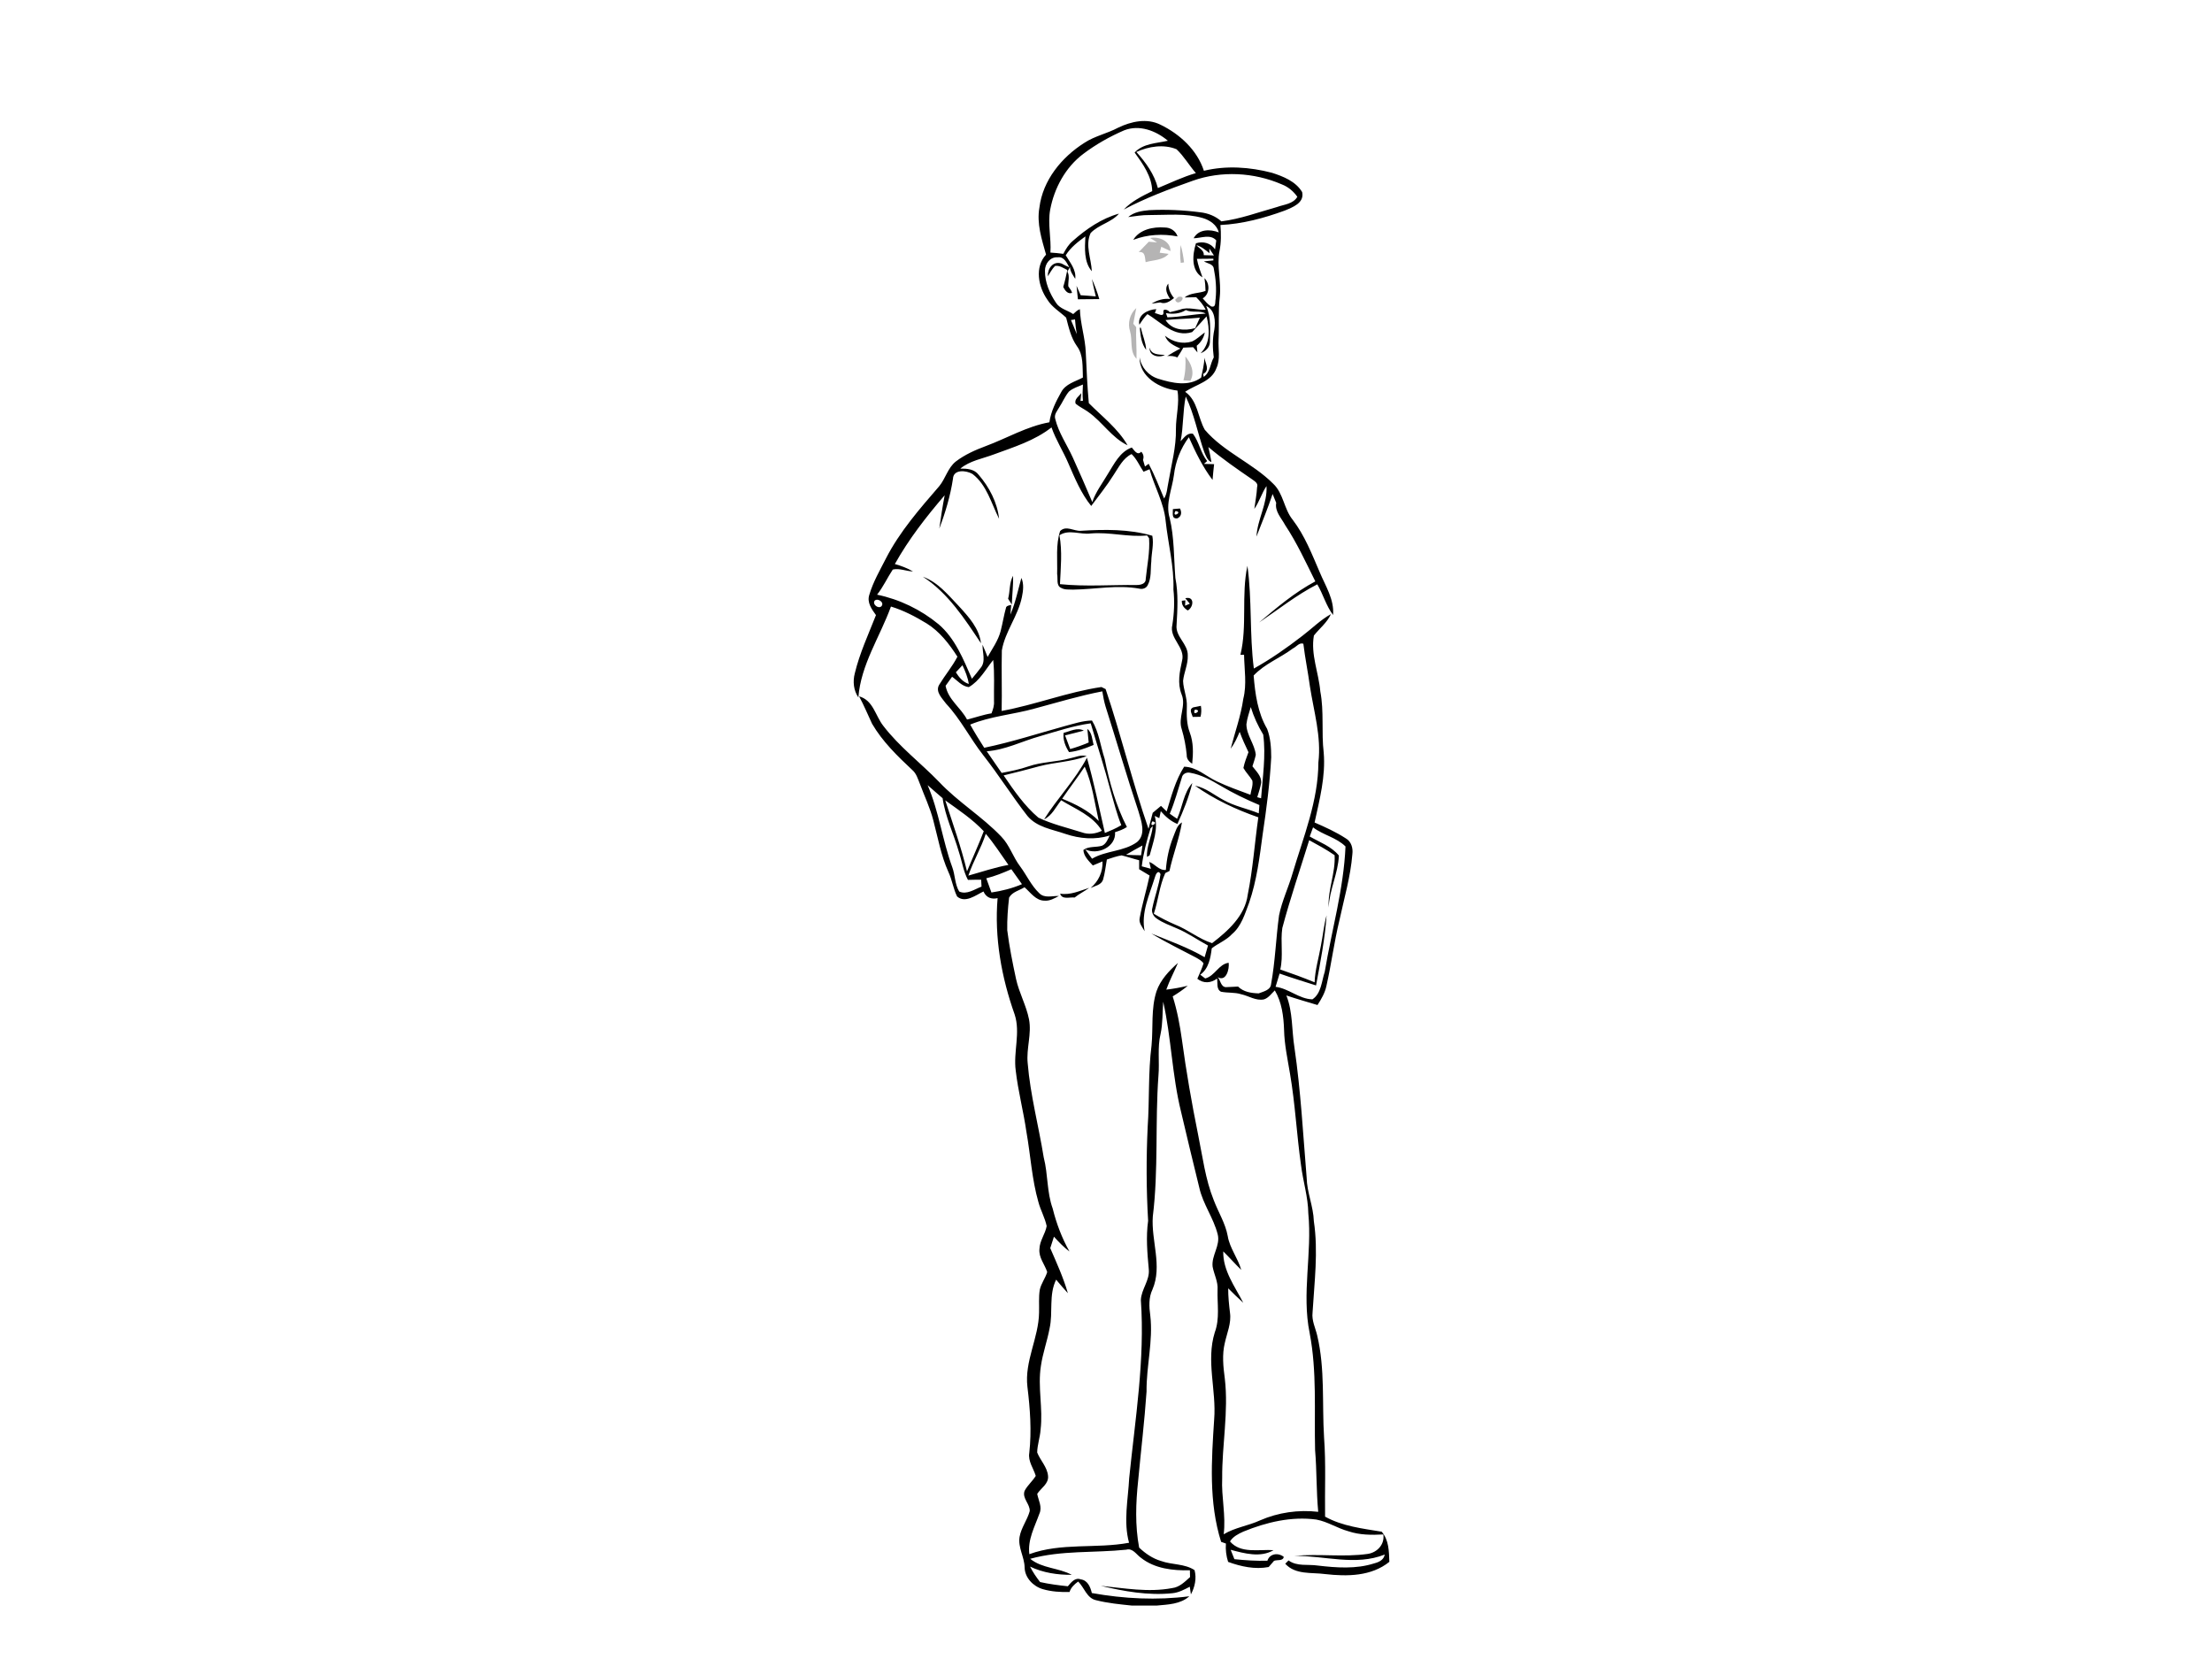 <?xml version="1.0" encoding="utf-8"?>
<!-- Generator: Adobe Illustrator 17.0.0, SVG Export Plug-In . SVG Version: 6.00 Build 0)  -->
<!DOCTYPE svg PUBLIC "-//W3C//DTD SVG 1.1//EN" "http://www.w3.org/Graphics/SVG/1.1/DTD/svg11.dtd">
<svg version="1.1" id="Layer_1" xmlns="http://www.w3.org/2000/svg" xmlns:xlink="http://www.w3.org/1999/xlink" x="0px" y="0px"
	 width="800px" height="600px" viewBox="0 0 800 600" enable-background="new 0 0 800 600" xml:space="preserve">
<path d="M404.341,46.2c4.725-2.284,10.445-3.565,15.363-1.096c6.982,3.39,13.245,9.128,15.704,16.662
	c8.087-1.962,16.598-1.372,24.593,0.718c4.099,1.308,8.658,3.132,10.942,6.991c0.884,3.933-3.509,5.526-6.355,6.705
	c-7.442,2.717-15.253,4.817-23.202,5.195c0.249,3.122,0.295,6.291-0.332,9.395c-1.059,5.49,0.682,11.016,0.101,16.542
	c-0.608,5.167-0.193,10.371-0.442,15.557c-0.166,3.408,0.728,7.019-0.764,10.252c-1.732,4.909-7.442,5.913-11.32,8.575
	c4.578,3.224,4.559,9.248,7.111,13.742c6.917,8.087,17.279,12.029,24.722,19.499c3.758,3.537,3.868,9.137,7.074,13.061
	c4.347,5.701,6.936,12.407,9.754,18.937c2.072,4.983,5.296,9.837,4.836,15.483c-2.542-3.353-3.592-7.507-5.711-11.09
	c-7.516,3.841-14.092,9.119-21.056,13.807c6.42-5.416,12.904-10.906,20.346-14.875c-3.436-6.899-6.659-13.945-10.933-20.393
	c-1.363-2.551-3.758-4.882-3.215-8.013c-0.433-1.078-0.866-2.137-1.299-3.196c-1.75,5.213-3.85,10.279-5.84,15.4
	c0.341-6.282,4.007-11.909,3.629-18.265c-1.75,2.597-2.588,5.683-4.403,8.253c0.341-2.634,0.866-5.241,1.004-7.884
	c0.497-1.391-0.903-2.128-1.778-2.791c-5.416-3.712-10.85-7.451-15.852-11.707c0.451,1.814,0.801,3.583,1.115,5.471
	c-1.511-0.608-1.999-2.321-2.607-3.657c-2.34-6.659-3.601-13.687-6.687-20.079c-1.096,5.342-0.792,10.85-1.861,16.183
	c1.271-1.243,2.386-3.168,4.467-2.708c2.247,2.984,2.772,6.926,5.14,9.883l-1.17,1.022c1.225,0.018,2.459,0.055,3.684,0.092
	c-0.23,1.879-0.387,3.795-0.562,5.701c-3.592-4.725-6.162-10.058-8.566-15.446c-2.975,4.007-4.826,8.75-5.407,13.715
	c-0.672,5.121-3.113,10.279-1.538,15.474c1.704,7.111,1.492,14.47,2.063,21.719c1.105,5.619,0.764,11.357,0.433,17.04
	c-0.442,4.237,4.209,6.844,4.053,11.007c0.129,3.159-1.363,6.061-1.695,9.165c0.101,3.132,1.52,6.097,1.363,9.266
	c-0.101,3.169-0.083,6.392,1.059,9.404c1.372,3.611,1.271,7.525,0.875,11.311c-1.161-0.774-2.063-1.778-1.98-3.242
	c-0.304-3.141-0.893-6.226-1.796-9.248c-1.446-4.182,1.686-8.455-0.055-12.619c-1.575-3.988-0.718-8.133,0.166-12.14
	c1.289-4.909-4.725-8.059-3.518-12.959c0.672-4.255,0.857-8.538,0.396-12.821c0.267-8.373-1.934-16.542-2.818-24.823
	c-0.636-6.595-4.08-12.379-5.812-18.67c-0.728,0.295-1.455,0.589-2.183,0.903c-1.437-2.137-2.45-4.615-4.329-6.392
	c-3.104,1.501-4.615,4.753-6.448,7.479c-2.459,3.942-5.379,7.562-8.142,11.292c-3.693-4.568-5.932-10.058-8.262-15.391
	c-1.87-4.421-4.522-8.483-6.097-13.024c-6.125,4.808-13.66,7.12-20.862,9.773c-4.108,1.547-8.649,2.266-12.13,5.13
	c2.422-0.037,5.075,0.157,6.659,2.257c3.822,4.449,6.742,10.003,7.369,15.898c-2.818-5.582-4.44-12.269-9.625-16.22
	c-2.211-1.308-6.908-1.824-7.055,1.768c-0.939,6.162-2.726,12.158-4.937,17.979c0.562-4.034,1.179-8.05,1.943-12.038
	c-6.678,7.774-13.015,15.898-18.016,24.869c2.266,0.645,4.504,1.474,6.549,2.68c-2.422-0.064-4.946-1.271-7.304-0.682
	c-1.971,2.975-3.445,6.263-5.674,9.082c8.124,1.686,15.824,5.407,22.225,10.684c6.015,5.121,8.962,12.674,12.066,19.72
	c1.068-1.299,2.165-2.551,3.141-3.905c2.008-2.349,0.608-5.646,0.709-8.391c0.645,1.465,1.234,2.92,1.833,4.421
	c1.704-3.012,3.786-5.886,4.688-9.266c0.755-2.892,1.197-5.858,2.017-8.732c0.396-0.645,1.197-0.636,1.833-0.829
	c-0.083,0.875-0.23,2.625-0.304,3.5c1.824-4.265,2.745-8.815,3.979-13.263c0.976,2.192,0.654,4.651,0.184,6.945
	c-1.372,6.788-6.07,12.425-7.249,19.26c-0.184,7.295,0.101,14.608-0.074,21.912c12.186-2.229,23.819-6.844,36.088-8.658
	c0.378,0.184,1.133,0.562,1.52,0.746c5.628,16.699,9.727,33.877,15.511,50.548c0.488-1.953,0.995-3.878,1.52-5.803
	c1.022-0.82,2.017-1.658,2.993-2.505c0.682,0.654,1.372,1.326,2.054,2.008c1.695-5.536,3.178-11.246,6.319-16.174
	c4.605,0.092,7.921,3.509,11.882,5.333c3.915,1.87,8.023,3.297,12.084,4.817c0.258-1.695,1.032-3.426,0.691-5.149
	c-0.949-1.612-2.312-2.911-3.224-4.541c0.387-1.971,1.151-3.832,1.833-5.711c-1.161-2.413-2.275-4.854-3.187-7.369
	c-0.893,2.128-1.851,4.255-3.251,6.116c1.557-6.015,3.694-11.882,4.569-18.062c1.326-5.232,0.359-10.62,0.276-15.925
	c-0.322,0.009-0.986,0.018-1.317,0.028c2.542-10.574,0.249-21.581,2.533-32.201c1.704,12.324,0.728,24.832,2.321,37.165
	c6.19-3.454,11.992-7.525,17.583-11.854c3.436-2.607,6.503-5.729,10.307-7.838c-1.391,3.086-4.136,5.167-6.171,7.755
	c-1.207,6.816,1.741,13.466,2.321,20.218c1.4,7.304,0.35,14.765,1.225,22.115c0.737,8.575-1.492,16.985-3.297,25.283
	c3.878,1.686,7.765,3.445,11.311,5.757c1.99,1.124,2.643,3.565,2.349,5.72c-0.645,8.115-2.984,15.962-4.679,23.893
	c-1.907,7.829-2.911,15.833-4.688,23.681c-0.525,2.542-1.842,4.808-3.242,6.963c-3.767-1.124-7.534-2.211-11.255-3.463
	c2.376,6.033,1.907,12.6,2.929,18.91c2.275,15.557,3.113,31.28,4.403,46.938c0.111,5.397,2.432,10.417,2.607,15.815
	c1.64,10.979,0.184,22.032-0.47,33.02c-0.35,2.901,1.041,5.554,1.686,8.308c2.874,12.094,1.713,24.593,2.478,36.88
	c0.709,9.524,0.221,19.085,0.368,28.627c6.282,3.482,13.512,4.292,20.475,5.444c2.625,3.021,2.625,7.12,2.772,10.896
	c-6.53,5.278-15.271,5.333-23.211,4.43c-4.909-0.672-10.749,0.341-14.442-3.74c0.295-0.304,0.893-0.903,1.188-1.197
	c3.076,2.257,7,1.317,10.537,1.851c6.798,0.792,13.89,1.336,20.503-0.801c1.695-0.442,3.436-1.262,3.749-3.178
	c-10.491,4.191-21.783,0.396-32.624,0.479c8.842-0.838,17.758,0.553,26.564-0.719c3.408-0.553,6.098-3.472,5.554-7.028
	c-4.219,0.23-8.548,0.221-12.6-1.142c-4.007-1.087-7.553-3.5-11.652-4.246c-9.008-1.207-18.071,0.967-26.38,4.366
	c-1.815,0.82-3.74,1.787-4.817,3.555c3.887,4.523,10.528,2.791,15.76,3.15c-4.762,2.809-10.555,1.179-15.52-0.129
	c0.341,0.847,1.013,2.542,1.354,3.39c3.961,0.405,7.94,0.682,11.928,0.553c0.847-2.616,3.915-2.984,5.923-1.391
	c-0.249,1.612-2.376,0.958-3.518,1.437c-0.636,0.755-1.28,1.501-1.943,2.238c-4.937,0.949-10.012-0.157-14.663-1.851
	c-0.7-2.155-0.967-4.403-0.801-6.641c-0.433-0.157-1.299-0.461-1.732-0.608c-4.522-14.332-3.482-29.502-2.515-44.267
	c0.857-10.509-3.003-21.166,0.221-31.492c1.861-4.955,0.857-10.252,1.004-15.391c0.23-2.938-1.271-5.573-1.787-8.373
	c-0.479-4.062,2.892-7.654,1.833-11.725c-1.492-5.904-5.333-10.896-6.65-16.865c-2.293-9.146-4.43-18.339-6.613-27.503
	c-3.233-13.061-3.491-26.619-6.438-39.726c-0.304,3.869-0.129,7.792-0.949,11.624c-1.207,4.955-0.332,10.095-0.774,15.142
	c-1.243,16.929,0.046,33.988-2.036,50.871c-0.645,8.796,3.528,17.896-0.111,26.398c-1.437,2.975-1.243,6.309-0.801,9.506
	c1.068,9.192-1.455,18.274-1.354,27.457c-0.737,10.776-2.045,21.507-3.04,32.265c-0.857,8.032-1.142,16.174,0.359,24.151
	c2.257,2.146,4.891,3.961,7.921,4.845c3.951,1.437,8.511,0.921,12.121,3.307c0.801,2.966,0.111,6.107-1.317,8.769
	c-0.101-0.691-0.304-2.082-0.405-2.772c-1.999,1.041-4.043,2.155-6.337,2.358c-8.713,0.893-17.408-0.672-25.864-2.68
	c8.566,0.857,17.279,2.459,25.845,0.82c2.653-0.322,4.569-2.293,6.447-3.979c-0.009-0.617-0.037-1.842-0.055-2.459
	c-6.125,0.157-12.72-0.58-17.694-4.513c-1.686-1.17-2.929-3.601-5.324-2.938c-11.569,1.216-23.414,0.166-34.734,3.297
	c4.347,3.528,10.252,3.205,15.023,5.794c-5.167,0.046-10.38-0.737-15.078-2.975c1.004,1.99,2.257,3.841,3.638,5.591
	c3.307,0.737,6.669,1.17,10.03,1.52c1.151-1.336,2.579-3.279,4.624-2.505c2.533,0.313,3.546,2.782,4.053,4.955
	c11.633,2.082,23.524,2.68,35.268,1.17c-3.233,2.901-7.746,2.975-11.836,3.362h-8.953c-4.338-0.451-8.723-0.866-12.969-1.943
	c-3.362-0.746-4.228-4.596-6.457-6.751c-1.345,0.985-2.607,2.137-3.122,3.795c-3.233,0.064-6.503-0.12-9.616-1.023
	c-3.482-0.995-6.549-4.117-6.622-7.875c-0.074-3.795-2.468-7.23-1.824-11.053c0.589-3.334,2.782-6.07,3.666-9.294
	c0.166-2.597-2.818-4.624-1.861-7.323c1.032-2.036,2.883-3.5,4.044-5.444c-0.82-2.754-2.846-5.268-2.34-8.28
	c0.893-7.976,0.295-15.99-0.672-23.92c-1.105-9.257,4.08-17.694,4.209-26.84c0.083-2.754-0.184-5.526,0.258-8.253
	c0.488-2.303,2.036-4.2,2.69-6.438c-0.912-2.791-3.132-5.241-2.809-8.336c0.083-2.975,2.1-5.397,2.616-8.262
	c-0.617-2.993-2.183-5.692-2.975-8.63c-2.395-8.317-2.846-17.012-4.357-25.495c-1.068-7.415-3.003-14.673-3.859-22.106
	c-0.921-6.761,1.787-13.696-0.396-20.328c-4.771-13.42-7.359-27.807-6.162-42.056c-2.275,0.525-4.172-0.239-5.103-2.413
	c-2.818,1.354-6.623,4.366-9.552,1.805c-1.391-2.837-1.796-6.033-3.15-8.888c-2.68-5.95-3.795-12.425-5.462-18.689
	c-1.179-4.578-3.242-8.833-4.872-13.245c-0.709-1.722-1.225-3.62-2.671-4.872c-5.407-5.066-10.832-10.325-14.59-16.773
	c-1.557-3.316-2.947-6.696-4.688-9.911c5.103,1.409,5.858,6.982,8.713,10.629c5.821,7.626,13.558,13.438,20.199,20.3
	c6.862,7.304,15.585,12.536,22.493,19.785c3.021,3.086,4.228,7.369,6.816,10.767c2.376,3.178,4.016,6.945,6.926,9.708
	c1.897,1.953,4.753,0.93,7.12,1.013c-1.593,0.829-3.233,1.842-5.112,1.695c-3.224,0.064-5.14-2.957-7.332-4.845
	c-1.861,1.17-4.486,1.704-5.573,3.749c-0.451,3.896-0.746,7.847-0.672,11.78c0.746,5.922,1.925,11.79,3.178,17.62
	c1.096,5.02,3.703,9.57,4.697,14.617c1.022,5.296-1.032,10.556-0.479,15.879c0.949,11.504,3.97,22.695,5.803,34.08
	c1.575,6.079,1.087,12.527,3.242,18.477c1.345,5.425,3.325,10.666,6.07,15.538c-2.072-1.566-3.887-3.436-5.619-5.37
	c-0.433,1.372-0.884,2.763-1.336,4.154c2.321,5.342,4.753,10.675,6.374,16.284c-1.483-1.584-2.865-3.242-4.246-4.891
	c-2.736,5.536-1.068,11.79-2.367,17.62c-0.847,4.559-2.468,8.944-3.132,13.549c-1.234,7.672,0.82,15.419-0.129,23.11
	c-0.184,2.763-1.179,5.444-1.225,8.225c1.133,2.892,3.629,5.241,3.924,8.437c0.332,2.865-2.524,4.403-3.915,6.521
	c0.433,2.34,1.888,4.734,0.801,7.148c-1.695,4.762-4.311,9.413-3.647,14.673c11.559-4.237,24.141-1.907,36.06-4.126
	c-2.091-7.682-0.341-15.621,0.055-23.404c2.165-21.378,5.729-42.812,4.219-64.355c0.138-3.924,3.279-7.138,2.865-11.154
	c-0.534-5.84-1.059-11.698-0.239-17.537c-0.672-11.32-0.7-22.686-0.157-34.015c0.672-9.791,0.147-19.637,1.391-29.373
	c0.626-6.54-0.249-13.273,1.796-19.619c1.446-4.136,4.541-7.415,7.755-10.252c-1.372,3.224-3.04,6.337-4.219,9.662
	c2.616-0.304,5.204-0.774,7.765-1.409c-1.658,1.437-3.555,2.68-5.444,3.85c1.621,5.112,2.597,10.399,3.343,15.713
	c1.547,11.467,3.537,22.87,5.83,34.218c1.639,7.967,2.607,16.146,5.665,23.745c1.64,4.357,4.219,8.373,5.066,13.006
	c0.718,4.412,3.694,7.958,4.882,12.232c-2.238-2.155-4.274-4.513-6.503-6.687c-0.147,6.945,4.209,12.683,7.24,18.578
	c-1.888-1.676-3.675-3.454-5.453-5.222c-0.018,2.947,0.295,5.886,0.645,8.824c0.553,3.767-1.087,7.322-1.87,10.942
	c-1.032,4.218-0.562,8.612,0,12.877c1.409,12.011-1.041,23.994-0.949,36.023c-0.332,6.779,1.391,13.521,0.543,20.291
	c4.062-2.459,8.852-3.058,13.125-5.02c6.595-2.883,13.917-3.924,21.065-3.104c-0.709-7.442-0.497-14.921-1.133-22.354
	c-0.35-14.12,0.718-28.36-1.971-42.314c-2.92-14.323,0.93-28.839-0.479-43.254c-0.083-5.969-1.934-11.679-2.653-17.556
	c-1.557-10.97-2.091-22.069-3.97-32.993c-0.866-5.25-2.026-10.482-2.146-15.815c-0.175-4.928-0.801-9.975-3.343-14.295
	c-1.225,1.142-2.247,2.717-3.924,3.251c-2.92,0.599-5.49-1.271-8.244-1.861c-2.367-0.755-4.891-0.414-7.304-0.912
	c-1.768-0.921-1.133-3.196-1.418-4.762c-2.22,1.695-4.946,1.851-7.138,0.074c0.792-1.833,1.667-3.647,2.238-5.554
	c-0.626-0.985-1.713-1.501-2.671-2.082c-5.416-2.874-10.961-5.526-16.192-8.723c6.503,2.662,13.171,5.011,19.269,8.566
	c0.396-1.437,0.801-2.828,1.216-4.228c-3.767-2.017-7.267-4.532-11.219-6.18c-2.496-1.105-5.13-1.999-7.359-3.601
	c-1.234-0.811-2.026-2.422-1.529-3.869c0.838-4.09,2.34-8.032,2.938-12.177c-0.893-1.787-1.787,0.147-2.045,1.161
	c-1.934,6.337-5.075,12.665-3.703,19.49c-0.82-1.483-2.201-2.966-1.787-4.79c0.93-5.176,2.505-10.206,3.583-15.345
	c-1.253-0.783-2.524-1.538-3.786-2.284c0-1.096,0-2.174,0-3.242c-2.137-0.516-4.2-1.262-6.337-1.768
	c-1.824,0.295-3.583,0.93-5.333,1.501c-0.451,2.422-0.682,4.919-1.382,7.304c-0.654,1.916-2.901,2.229-4.504,2.984
	c2.883-2.395,4.476-5.84,4.311-9.607c-1.17,0.479-2.34,0.967-3.5,1.474c-1.455-1.63-3.297-3.279-3.417-5.609
	c1.971-1.465,4.596-0.838,6.816-1.557c1.465-0.709,2.017-2.33,2.699-3.675c-5.269,1.658-10.869,1.17-16.036-0.58
	c-4.78-1.658-10.334-2.395-13.742-6.53c-5.554-7.111-10.344-14.792-15.925-21.894c-4.744-6.042-8.188-13.024-13.457-18.661
	c-1.382-1.916-4.043-4.347-2.487-6.871c2.091-3.445,4.725-6.54,6.576-10.132c-2.966-4.624-6.411-9.1-11.127-12.029
	c-4.071-2.478-8.345-4.716-12.913-6.107c-3.951,10.924-10.896,21.019-11.781,32.873c-1.741-2.57-2.063-5.738-1.299-8.695
	c1.75-7.295,4.937-14.129,7.663-21.074c-1.538-2.137-3.334-4.568-2.404-7.359c1.363-4.642,3.832-8.861,6.015-13.144
	c4.965-9.708,12.213-17.952,19.287-26.149c2.275-2.791,3.086-6.623,5.987-8.916c3.233-2.459,6.982-4.136,10.767-5.545
	c7.7-2.855,14.894-7.157,23.064-8.63c0.562-3.915,2.349-7.488,4.265-10.896c1.566-2.993,5.094-3.813,7.857-5.287
	c-0.184-3.841,0.267-8.105-2.174-11.366c-2.155-3.058-2.957-6.742-3.887-10.298c-2.284-2.164-5.158-3.786-6.825-6.549
	c-3.261-4.651-4.633-11.707-0.442-16.239c-1.538-5.508-3.436-11.209-2.404-16.985c1.197-9.929,8.087-18.292,16.331-23.487
	C395.987,49.165,400.445,48.29,404.341,46.2 M406.607,47.121c-5.25,2.257-10.288,5.112-14.857,8.557
	c-6.42,4.854-10.482,12.37-11.946,20.208c-0.93,5.13,0.442,10.298,0.092,15.465c1.557,0.092,3.113,0.239,4.661,0.451
	c0.912-1.722,1.925-3.417,3.436-4.67c4.863-4.311,10.38-8.115,16.708-9.874c-2.726,3.187-7.369,3.961-10.261,7.028
	c-2.054,4.421,0.23,9.238,0.433,13.807c-2.911-3.316-2.542-8.446-2.33-12.591c-2.671,1.934-5.342,3.979-7.111,6.825
	c1.557,2.597,3.85,5.259,3.445,8.511c-0.82-1.326-1.842-2.634-1.897-4.255c-0.322,0.534-0.636,1.078-0.939,1.64
	c0.93,1.667,0.221,3.528,0.322,5.305c0.451,0.783,1.17,1.465,1.363,2.395c-1.575,0.58-2.597-0.94-3.196-2.146
	c0.617-2.017,1.068-4.08,1.483-6.125c-1.409-0.691-2.8-1.732-4.458-1.465c-1.078,1.087-1.768,2.468-2.607,3.749
	c-0.083-2.837,1.87-5.665,5.02-4.615c0.893,0.507,1.815,0.958,2.763,1.363c-0.921-1.612-1.888-3.979-4.209-3.62
	c-2.717-0.23-4.624,2.33-4.596,4.854c-0.046,4.154,1.686,8.161,3.979,11.569c1.4,2.22,4.172,2.708,6.236,4.108
	c0.746-0.682,1.446-1.437,2.422-1.769c0.147,5.305,1.934,10.39,2.128,15.695c0.286,6.088,0.543,12.195,1.096,18.274
	c4.836,4.891,10.546,9.201,14.028,15.262c-5.747-2.763-9.165-8.52-14.304-12.112c-1.455-1.041-3.104-1.778-4.467-2.929
	c-0.663-1.63,1.253-2.736,2.017-3.841c-0.074,0.709-0.212,2.128-0.286,2.846l0.884-0.083c-0.203-1.962-0.12-3.924,0-5.867
	c-1.722,0.755-3.629,1.29-5.075,2.561c-1.428,1.722-2.284,3.832-3.509,5.701c-0.7,1.28-1.943,2.57-1.428,4.182
	c1.207,4.983,4.2,9.257,6.309,13.871c2.413,5.37,4.808,10.758,7.092,16.192c1.234-3.721,3.684-6.834,5.637-10.187
	c2.293-3.62,4.301-7.986,8.64-9.542c0.875,0.94,2.008,3.095,3.417,1.511c0.792,0.838,1.022,1.861,0.645,2.957
	c0.221,0.792,0.461,1.593,0.709,2.404c0.332-0.249,0.995-0.737,1.336-0.986c2.146,4.053,3.832,8.317,5.582,12.554
	c1.105-1.75,1.115-3.896,1.557-5.849c1.068-6.401,2.855-12.748,2.717-19.296c-0.009-4.615,1.363-9.376,0.553-13.89
	c-6.337-0.682-13.807-4.882-13.706-12.075c0.58,3.703,3.224,6.705,6.788,7.811c4.937,1.547,10.97,2.92,15.483-0.414
	c0.488-2.386,1.151-4.753,1.161-7.194c0.387,2.008,2.128,4.615-0.433,5.858l0.203,1.078c2.386-1.658,2.312-4.725,3.638-7.055
	c-0.424-3.343-0.507-6.733,0.203-10.04c0.451-3.03,0.304-7.092-2.938-8.557c1.842,4.154,1.409,8.713,1.345,13.125
	c-0.12,1.953-1.639,3.307-3.371,3.97c3.601-3.546,3.316-8.815,2.155-13.346c-1.713,1.925-3.472,3.804-5.222,5.692
	c-6.494,2.072-11.154-3.546-16.165-6.494c-1.133,1.133-2.036,2.468-2.92,3.813c-0.746-3.592,3.141-5.48,6.125-5.619l-0.507,1.437
	c1.133,0.147,3.196,1.603,3.104-0.295c-0.359-1.612,1.833-0.866,2.257-0.037c1.271-0.286,2.533-0.58,3.786-0.949
	c2.993-1.105,6.144,0.286,9.22,0.028c-0.847-1.722-2.1-3.159-3.426-4.504c-1.391,0.018-2.782,0.074-4.172,0.101
	c2.063-1.778,5.103-1.409,7.553-2.376c-0.028-1.557-0.157-3.104-0.387-4.624c2.036,2.036,1.953,5.766-0.636,7.322
	c0.939,1.041,1.833,2.183,3.067,2.92c1.842,0.497,1.345-1.621,1.603-2.708c0.378-3.675,0.064-7.396-0.663-10.998
	c-0.212-1.722-2.413-1.833-3.565-2.597c1.142-0.129,2.284-0.249,3.426-0.359l-0.018-0.608c-1.98,0.037-3.97,0.037-5.95,0.055
	c0.414,2.303,1.234,4.486,2.017,6.687c-4.246-2.45-3.611-8.299-2.358-12.315c2.542-0.829,5.379-0.111,6.899,2.192
	c0.175-1.087,0.322-2.164,0.442-3.233c-2.091-2.413-5.526-0.81-8.188-0.774c1.796-3.362,5.987-3.343,9.119-2.118
	c-0.709-2.717-3.251-4.458-5.821-5.204c-6.272-1.814-12.867-1.059-19.296-1.078c-2.57-0.046-5.112,0.414-7.663,0.728
	c2.091-1.833,4.937-2.247,7.599-2.496c6.162-0.313,12.352-0.018,18.477,0.774c2.8,0.313,5.508,1.372,7.626,3.279
	c6.908-0.866,13.466-3.334,20.135-5.195c2.57-0.939,5.812-1.068,7.332-3.693c-1.409-2.008-3.334-3.611-5.628-4.495
	c-10.077-4.366-21.839-4.992-32.21-1.299c-8.492,3.012-16.966,6.171-24.933,10.408c2.837-3.021,6.632-4.845,10.288-6.669
	c-0.129-5.333-3.371-9.819-6.365-13.963c3.141-3.316,7.884-3.297,12.029-4.255C418.065,47.277,412.124,44.993,406.607,47.121
	 M410.982,54.968c3.399,3.776,6.521,8.05,7.783,13.052c4.55-1.879,8.999-4.034,13.742-5.416c-2.441-2.791-4.292-6.079-7-8.63
	C420.875,52.067,415.431,52.933,410.982,54.968 M432.701,88.67c0.958,1.161,2.828,1.824,2.662,3.611
	c1.225,0.018,2.45,0.046,3.675,0.101c-0.562-0.838-1.115-1.667-1.667-2.496c0.018,0.424,0.037,1.271,0.046,1.686
	C435.962,90.42,434.543,89.149,432.701,88.67 M428.906,112.121c-2.165,1.391-4.725,1.557-7.221,1.124
	c0.138,0.378,0.396,1.142,0.534,1.52c4.651-0.111,9.211-1.096,13.844-1.336C433.935,112.093,431.154,113.29,428.906,112.121
	 M387.32,115.75c0.728,1.695,1.446,3.39,2.118,5.112c-0.322-1.768-0.507-3.565-0.645-5.342
	C388.425,115.575,387.688,115.694,387.32,115.75 M421.529,115.75c2.358,3.703,6.862,3.988,10.721,2.929
	c0.571-1.271,1.142-2.533,1.713-3.786C429.827,115.308,425.664,115.326,421.529,115.75 M316.388,217.178
	c-1.059,1.262,1.207,3.178,2.386,2.091C319.971,217.915,317.576,216.239,316.388,217.178 M467.582,234.531
	c-4.605,3.445-10.196,5.536-14.185,9.782c0.534,6.604,1.474,13.494,4.882,19.306c1.234,3.251,1.465,6.825,1.474,10.288
	c-0.497,9.33-1.713,18.606-3.095,27.844c-1.114,8.326-2.137,16.754-4.9,24.731c-1.538,4.025-2.754,8.465-6.19,11.348
	c-2.054,2.238-4.974,3.307-7.323,5.149c-0.433,3.472-1.096,7.341-4.163,9.533c0.442,0.341,1.345,1.022,1.796,1.363
	c3.537-0.921,4.872-5.204,8.483-5.674c0.313,2.22-0.866,6.991-3.979,5.204c1.022,1.013,1.105,3.482,2.92,3.611
	c1.483-0.018,2.966-0.166,4.458-0.212c1.953,1.962,4.808,2.386,7.461,2.468c1.63-0.654,4.255-1.161,4.467-3.27
	c1.511-8.225,1.759-16.635,2.892-24.915c1.059-5.287,3.445-10.178,4.928-15.345c3.905-13.116,9.266-26.122,9.303-40.021
	c1.115-9.312-1.658-18.403-3.067-27.512c-0.691-5.149-1.75-10.233-2.367-15.382C469.903,232.265,468.816,233.969,467.582,234.531
	 M350.385,248.504c-2.487-0.267-4.136-2.386-6.051-3.749c-0.792,1.068-1.575,2.165-2.349,3.27c0.94,5.057,5.48,7.875,7.755,12.204
	c2.966-0.691,5.83-1.768,8.852-2.238c0.534-1.391,1.022-2.828,0.903-4.329c-0.083-4.992,0.258-10.003-0.295-14.967
	C356.464,242.093,354.281,246.284,350.385,248.504 M345.697,243.152c1.17,1.805,2.515,3.518,4.679,4.209
	c-0.341-2.404-1.29-4.615-2.293-6.779C347.281,241.43,346.489,242.287,345.697,243.152 M374.185,256.259
	c-7.709,2.165-15.842,2.726-23.303,5.794c1.584,2.855,3.307,5.637,5.075,8.391c9.892-2.045,19.499-5.176,29.226-7.866
	c3.196-0.838,6.411-1.934,9.745-1.99c2.524,4.163,3.076,9.22,4.578,13.816c1.75,8.511,4.062,16.939,8.059,24.694
	c-1.308,0.866-2.791,1.4-4.292,1.87c0.433,5.333-6.346,8.455-10.786,6.199c0.829,1.115,1.649,2.247,2.468,3.399
	c5.066-2.993,11.467-2.542,16.266-6.015c3.38-2.818,1.529-7.682,0.497-11.2c-4.191-12.545-7.884-25.247-11.882-37.856
	c-0.543-1.787-0.857-3.629-1.17-5.453C390.387,251.626,382.318,254.085,374.185,256.259 M452.357,255.716
	c-0.589,2.045-1.326,4.09-1.575,6.226c0.028,3.97,2.993,7.157,3.39,11.044c-0.286,1.4-0.774,2.772-1.216,4.154
	c1.326,1.787,3.325,3.518,3.168,5.959c-0.304,1.768-0.903,3.491-1.418,5.222c0.35,0.092,1.041,0.295,1.382,0.387
	c0.553-7.654,1.787-15.354,0.774-23.027C454.954,262.541,453.434,259.216,452.357,255.716 M376.046,266.271
	c-6.401,1.796-12.453,4.955-19.177,5.434c1.787,2.616,3.574,5.232,5.388,7.829c3.27-0.617,6.549-1.262,9.69-2.358
	c4.872-1.695,10.123-1.557,15.069-2.929c1.971-0.368,3.979-1.437,5.996-0.764c-5.554,2.054-11.569,2.174-17.27,3.675
	c-4.237,1.142-8.492,2.266-12.766,3.279c3.712,5.434,7.507,10.979,12.563,15.271c4.983,2.386,10.445,3.647,15.704,5.315
	c2.422,0.893,5.001,0.553,7.276-0.562c-3.307-5.508-9.515-7.82-14.728-11.034c-1.934,2.376-3.279,5.526-6.19,6.908
	c4.817-7.663,11.256-14.249,15.502-22.281c2.561,8.971,4.412,18.118,6.494,27.208c2.036-0.838,4.062-1.676,5.941-2.828
	c-1.64-4.044-2.68-8.28-3.887-12.453c-2.128-8.207-4.799-16.257-7.175-24.381C388.176,262.467,382.134,264.512,376.046,266.271
	 M392.303,277.278c-2.607,3.942-5.499,7.682-8.151,11.587c4.799,1.962,9.561,4.255,13.227,8.041
	C395.877,290.32,395.057,283.505,392.303,277.278 M427.414,281.285c-1.4,4.347-2.542,8.796-4.347,13.006
	c0.838,0.654,1.759,1.216,2.653,1.833c1.943-4.246,2.34-9.413,5.508-12.941c-1.253,5.112-3.233,10.021-5.397,14.811
	c-2.404-0.958-4.338-2.69-6.015-4.615c-0.129,0.636-0.396,1.888-0.534,2.515l-1.667-0.811c1.363,4.725-0.617,9.653-1.815,14.24
	c-0.239,0.147-0.718,0.451-0.949,0.599c-0.322-3.611,1.741-7.415,2.072-11.173l-0.82,0.829c-1.391,4.486-2.597,9.073-3.168,13.742
	c0.829,0.23,2.487,0.672,3.307,0.893c-0.147-0.617-0.461-1.861-0.608-2.478c2.072,0.682,3.463,3.132,6.015,2.892
	c0.304-4.08,1.151-8.096,2.662-11.9c0.801-1.888,1.253-4.182,3.159-5.305c-0.986,5.987-3.251,11.661-4.522,17.593
	c-0.378,0.184-1.124,0.553-1.501,0.737c-2.128,4.642-2.551,9.883-4.154,14.728c2.505,1.474,5.103,2.8,7.783,3.951
	c4.642,1.824,8.511,5.158,13.291,6.678c5.757-4.43,11.919-9.92,12.895-17.537c1.87-9.238,2.496-18.661,3.832-27.973
	c-8.069-2.828-15.925-6.457-22.889-11.44c3.896,0.737,6.945,3.426,10.38,5.222c3.961,2.229,8.492,3.049,12.665,4.771
	c0.055-0.746,0.175-2.247,0.23-2.993c-4.845-2.036-9.579-4.329-14.092-7.009c-3.408-2.017-6.973-3.979-10.915-4.661
	C429.155,279.175,427.663,279.848,427.414,281.285 M335.482,283.956c4.126,9.533,5.351,19.932,8.907,29.649
	c1.068,2.874,0.912,6.162,2.515,8.824c2.754,1.262,5.545-0.829,8.078-1.768c-0.028-0.626-0.092-1.87-0.129-2.496
	c-1.593,0-3.187,0.009-4.78,0.064c-1.686-3.159-2.155-6.751-3.279-10.113c-1.851-6.512-4.919-12.683-5.886-19.435
	C339.074,287.134,337.296,285.522,335.482,283.956 M341.865,289.464c2.754,8.52,5.775,16.957,7.866,25.679
	c1.999-4.863,4.2-9.616,6.061-14.525C351.693,296.252,346.682,292.936,341.865,289.464 M416.72,297.072
	C415.311,299.955,419.603,297.321,416.72,297.072 M474.886,299.227c-0.405,1.087-0.801,2.192-1.207,3.307
	c3.592,2.063,7.884,3.601,10.546,6.88c-0.267,6.429-3.408,12.352-3.703,18.781c-0.35-6.383,2.524-12.499,2.155-18.9
	c-2.929-2.026-6.07-3.73-9.192-5.434c-3.27,10.574-6.871,21.056-9.717,31.759c-0.737,4.965,0.414,10.058-0.737,15.013
	c4.172,1.446,8.336,2.938,12.416,4.633c0.157-4.522,1.511-8.852,2.284-13.273c0.728-3.647,1.059-7.359,2.045-10.952
	c-0.58,8.538-2.257,16.957-3.804,25.357c-4.403-1.428-8.833-2.745-13.19-4.292c-0.497,1.584-0.986,3.168-1.455,4.79
	c4.78,0.599,8.492,4.403,13.319,4.532c3.215-2.091,3.353-6.595,4.467-9.966c2.524-15.096,6.853-29.981,7.507-45.326
	C483.323,302.865,478.524,302.018,474.886,299.227 M350.219,316.672c4.826-1.326,9.561-2.975,14.498-3.859
	c-2.68-3.795-5.186-7.719-8.198-11.256C354.834,306.771,351.96,311.487,350.219,316.672 M407.206,309.156
	c1.824,0.083,3.657,0.147,5.49,0.166c0.12-0.884,0.368-2.653,0.488-3.537C411.185,306.891,409.159,307.968,407.206,309.156
	 M356.703,317.649c0.608,1.713,1.234,3.417,1.861,5.13c3.786-0.562,7.516-1.492,11.044-3.003c-1.28-1.805-2.561-3.611-3.841-5.407
	C362.819,315.659,359.835,316.884,356.703,317.649z"/>
<path d="M409.859,86.736c2.284-3.758,7.24-4.78,11.338-4.458c2.082-0.028,4.007,1.207,4.688,3.215
	C420.497,84.498,414.998,84.765,409.859,86.736z"/>
<path d="M394.891,100.902c1.068,2.358,1.971,4.79,2.69,7.276c-2.579,0.037-5.158,0.009-7.737,0.064
	c-0.147-1.63-0.322-3.242-0.497-4.863c0.516,1.124,1.004,2.238,1.492,3.39c1.824,0.12,3.647,0.249,5.471,0.433
	C395.803,105.093,395.315,103.011,394.891,100.902z"/>
<path d="M423.196,108.132c-1.096-1.704-2.174-3.749-0.663-5.554c0.018,1.971,0.801,3.703,2.072,5.213
	c-1.455,1.151-3.095,2.367-5.029,1.584c-1.022,0.147-2.054,0.304-3.086,0.451C418.517,108.565,420.792,107.856,423.196,108.132z"/>
<path d="M412.226,118.559l0.359-0.055c0.58,2.699,1.805,5.259,1.943,8.05C412.769,124.242,412.474,121.341,412.226,118.559z"/>
<path d="M431.08,123.514c1.759-0.783,3.122-2.183,4.651-3.297c-0.341,1.943-1.4,3.574-2.92,4.826
	c0.064,0.608,0.193,1.814,0.258,2.422c-0.525-0.636-1.041-1.271-1.547-1.888c-1.188,0.037-2.367,0.092-3.546,0.147
	c-0.682,1.207-1.409,2.376-2.174,3.537c-1.151-0.516-2.404-0.58-3.647-0.497c1.538-0.967,3.104-1.897,4.743-2.699
	c-2.238-1.041-4.716-2.128-5.563-4.651C424.052,123.653,427.672,124.574,431.08,123.514z"/>
<path d="M421.298,128.368c-2.155,1.207-5.858,0.313-5.49-2.662C416.306,128.405,419.189,128.193,421.298,128.368z"/>
<path d="M424.19,184.121c0.636-0.046,1.916-0.157,2.561-0.212c0.7,1.336,0.599,2.865-0.939,3.565
	C423.573,187.722,424.255,185.539,424.19,184.121 M425.111,184.821C423.61,187.575,428.114,185.116,425.111,184.821z"/>
<path d="M383.405,192.07c2.146-2.165,4.946,0.055,7.442-0.101c8.64-0.516,17.51-0.663,25.901,1.796
	c0.617,3.104-0.322,6.208-0.368,9.321c-0.322,2.828,0.111,5.913-1.28,8.511c-0.507,1.151-1.916,1.612-3.076,1.29
	c-7.949-1.437-15.981,0.258-23.957,0.359c-1.418-0.074-2.947,0.12-4.228-0.599c-1.971-0.774-1.161-3.426-1.511-5.066
	C382.493,202.432,381.775,197.044,383.405,192.07 M383.166,193.58c1.068,5.849,0.451,11.79,0.184,17.685
	c9.229,0.949,18.486,0.212,27.724,0.313c1.345,0.018,3.38-0.414,3.288-2.146c0.497-4.919,1.566-9.791,1.216-14.765
	c-0.175-0.249-0.525-0.764-0.7-1.013c-6.825,0.709-13.549-1.317-20.383-0.718C390.719,193.451,386.601,191.305,383.166,193.58z"/>
<path d="M333.778,208.585c5.49,1.99,9.202,6.669,13.107,10.749c3.5,3.822,7.276,7.949,7.903,13.328
	C348.911,223.828,342.841,214.452,333.778,208.585z"/>
<path d="M364.597,216.552c0.737-2.736,0.378-5.812,1.805-8.317c0.083,3.472-0.35,6.936-0.47,10.408
	C365.472,217.943,365.03,217.243,364.597,216.552z"/>
<path d="M428.658,216.358c3.472-0.875,3.049,3.242,0.921,4.421c-1.308-0.792-2.257-1.879-2.146-3.509l1.28-0.147l-0.12,1.943
	c0.433-0.175,1.299-0.534,1.732-0.718C429.91,217.851,429.072,216.856,428.658,216.358z"/>
<path d="M431.522,255.836c0.7-0.138,2.1-0.424,2.791-0.562c0.23,1.308,0.203,2.653-0.129,3.961
	c-0.709,0.009-2.118,0.037-2.818,0.046C431.043,258.092,429.901,256.572,431.522,255.836 M432.158,256.637
	C430.822,259.437,435.252,256.766,432.158,256.637z"/>
<path d="M384.676,265.037c2.34-0.516,4.955-2.118,7.295-0.792c-2.247,0.608-4.513,1.142-6.77,1.704
	c0.626,1.64,1.234,3.288,1.842,4.955c2.284-0.636,4.522-1.437,6.696-2.376c-0.175-1.649-0.341-3.288-0.488-4.918
	c1.732,1.391,1.722,3.822,2.266,5.803c-2.855,1.197-5.784,2.293-8.888,2.597C385.303,269.9,384.354,267.57,384.676,265.037z"/>
<path d="M383.415,323.203c3.693,0.608,7.074-1.022,10.491-2.109c-1.676,1.271-3.611,2.174-5.259,3.509
	C386.905,324.382,384.087,325.487,383.415,323.203z"/>
<path fill="#B5B4B4" d="M415.965,86.082c3.104-0.682,7.405,1.105,7.35,4.716c-1.114-0.497-2.22-1.013-3.316-1.547
	c-0.138,0.534-0.433,1.612-0.58,2.146c0.811,0.101,2.413,0.313,3.224,0.424c-2.045,2.349-5.526,2.192-8.308,2.993
	c-0.304-1.667-0.055-4.016-2.515-3.611c1.216-1.262,2.422-2.524,3.647-3.776c0.995,0.064,1.999,0.147,3.003,0.221
	C417.844,87.261,416.592,86.469,415.965,86.082z"/>
<path fill="#B5B4B4" d="M427,88.624c0.617,2.036,0.967,4.145,1.225,6.263c-0.295,0.046-0.893,0.147-1.188,0.193
	C426.797,92.935,426.696,90.761,427,88.624z"/>
<path fill="#B5B4B4" d="M426.106,107.377c3.776-0.709-0.138,3.951-1.105,1.032C425.277,108.151,425.83,107.635,426.106,107.377z"/>
<path fill="#B5B4B4" d="M408.707,119.839c-0.986-2.947-0.074-6.365,2.247-8.428c-0.359,1.888-0.755,3.767-1.087,5.674
	c0.258,0.313,0.792,0.93,1.059,1.243c-0.166,3.813,0.203,7.627,0.111,11.449C408.449,127.07,409.665,123.118,408.707,119.839z"/>
<path fill="#B5B4B4" d="M428.704,128.921c2.063,2.376,3.528,5.83,1.796,8.787c-0.626-0.037-1.87-0.12-2.496-0.157
	C428.768,134.733,428.851,131.813,428.704,128.921z"/>
</svg>
